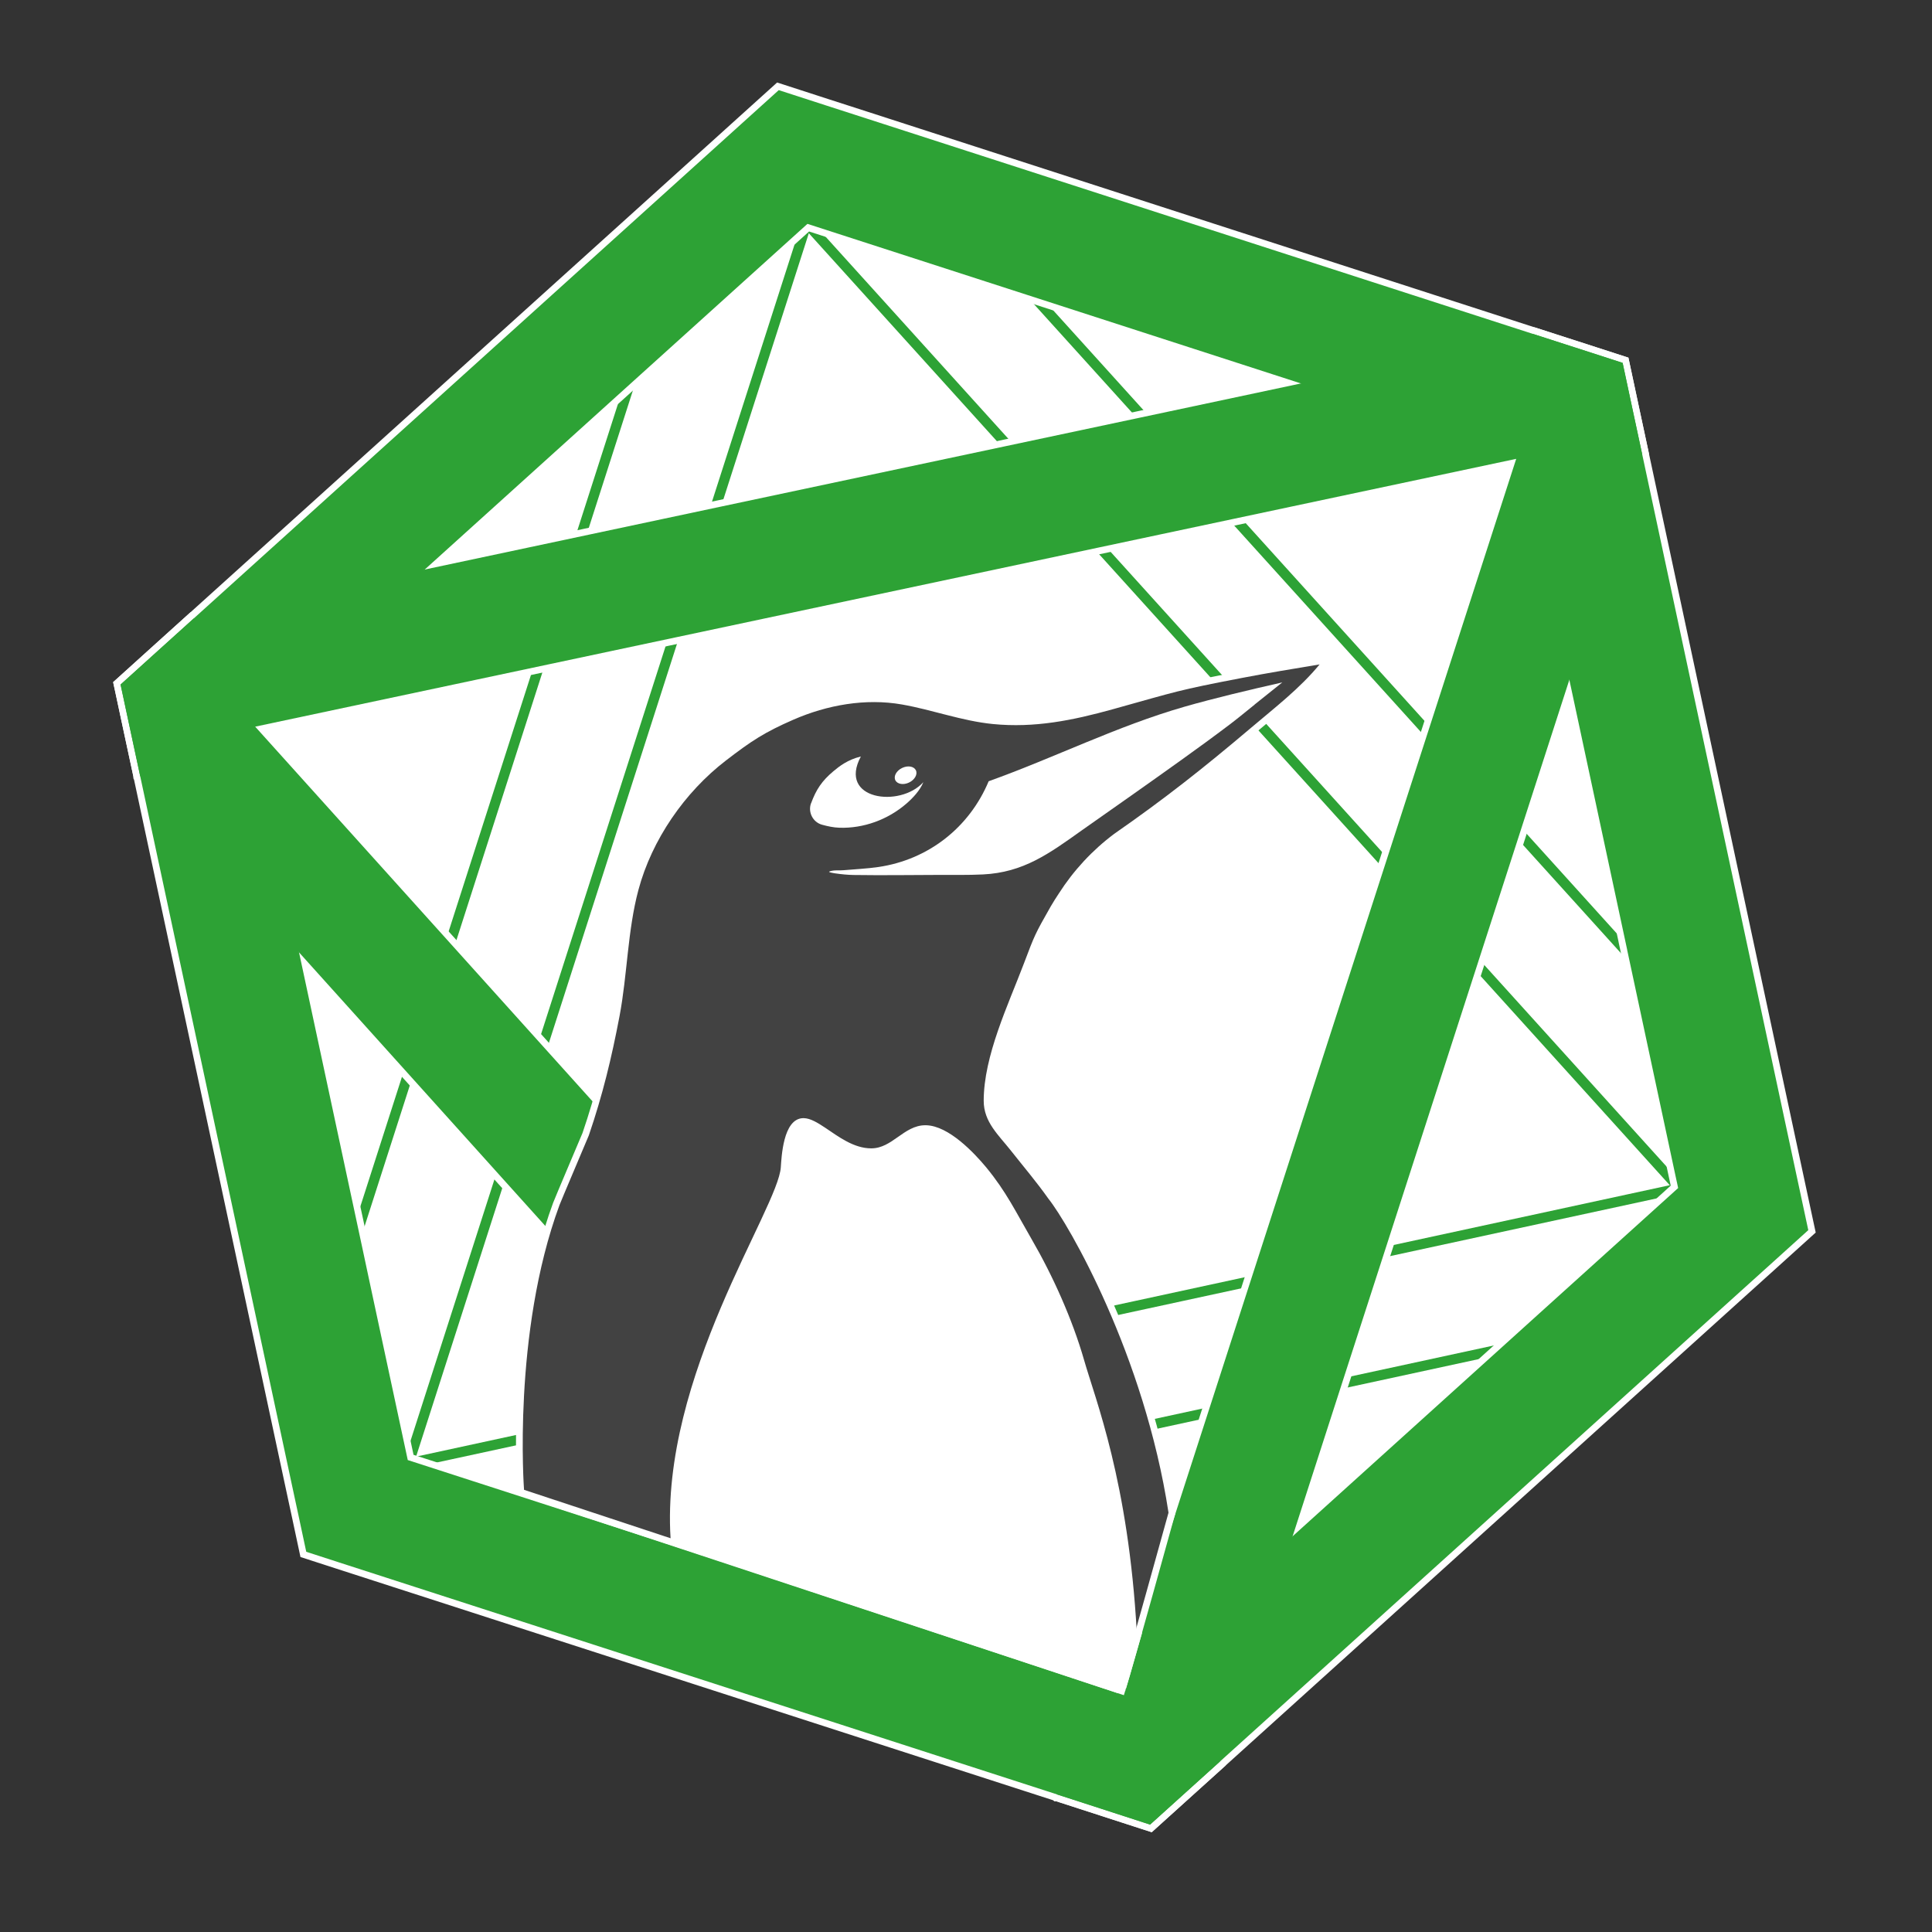 <?xml version="1.0" encoding="UTF-8"?>
<svg id="Layer_2" data-name="Layer 2" xmlns="http://www.w3.org/2000/svg" viewBox="0 0 572.37 572.37">
  <rect x="0" y="0" width="572.37" height="572.37" fill="#333333" stroke="none"/>
  <defs>
    <style>
      .cls-1, .cls-2, .cls-3 {
        fill: #fff;
      }

      .cls-4 {
        fill: #2da235;
      }

      .cls-5 {
        fill: #424242;
      }

      .cls-5, .cls-2, .cls-3 {
        fill-rule: evenodd;
      }

      .cls-6 {
        stroke-width: 4px;
      }

      .cls-6, .cls-3 {
        stroke: #fff;
      }

      .cls-6, .cls-7 {
        fill: none;
      }

      .cls-3 {
        stroke-miterlimit: 10;
      }
    </style>
  </defs>
  <g id="Layer_1-2" data-name="Layer 1">
    <rect class="cls-7" width="572.37" height="572.37"/>
    <path class="cls-1" d="M466.88,103.04l-12.32-3.98h-.01s-197.72-63.91-197.72-63.91l-11.75-3.79-14.11-4.57-11.02,9.95-9.02,8.15L57.6,183.36l-10.62,9.59-11,9.94,3.11,14.53,2.69,12.53v.02s44.74,208.99,44.74,208.99l1.36,6.34,1.08,5v.02s2.03,9.5,2.03,9.5l9.26,3,4.86,1.57,18.02,5.82,190.35,61.51h.01s13.28,4.3,13.28,4.3l.09,.03,12.45,4.04,1.68,.54,11.02-9.95,9.63-8.69,154.34-139.4,8.98-8.1,11.02-9.96-3.11-14.5-3.73-17.41-42.36-197.91-2.7-12.59-3.1-14.52-14.09-4.56Z"/>
    <g>
      <path class="cls-4" d="M122.05,435.33l-36.54-11.73L204.03,54.4l36.54,11.73L122.05,435.33Zm-32.77-13.67l30.83,9.9L236.79,68.07l-30.83-9.9L89.28,421.66Z"/>
      <path class="cls-4" d="M498.85,355.74L238.76,68.15l28.46-25.74,1.01,1.11,259.09,286.47-28.46,25.74ZM242.99,68.36L499.07,351.5l24.01-21.72L267.01,46.65l-24.01,21.72Z"/>
      <path class="cls-4" d="M127.62,469.86l-8.12-37.51,378.98-82.05,8.12,37.51L127.62,469.86Zm-4.55-35.21l6.85,31.64,373.11-80.78-6.85-31.64L123.06,434.65Z"/>
    </g>
    <g>
      <g>
        <path class="cls-6" d="M466.62,102.95l-12.32-3.98h-.01s-197.72-63.91-197.72-63.91l-11.75-3.79-14.11-4.57-11.02,9.95-9.02,8.15L57.34,183.27l-10.62,9.59-11,9.94,3.11,14.53,2.69,12.53v.02s44.74,208.99,44.74,208.99l1.36,6.34,1.08,5v.02s2.03,9.5,2.03,9.5l9.26,3,4.86,1.57,18.02,5.82,190.35,61.51h.01s13.28,4.3,13.28,4.3l.09,.03,12.45,4.04,1.68,.54,11.02-9.95,9.63-8.69,154.34-139.4,8.98-8.1,11.02-9.96-3.11-14.5-3.73-17.41-42.36-197.91-2.7-12.59-3.1-14.52-14.09-4.56Zm15.43,178.42l3.53,16.49,10.99,51.37,.33,1.5,.26,1.24-41.11,37.12-9.88,8.93-63.21,57.1h0s-9.62,8.69-9.62,8.69l-41.09,37.11-52.69-17.04-13.17-4.26-75.97-24.56-16.91-5.47-52.71-17.04-11.6-54.13-1.55-7.28-19.06-89-2.73-12.74-11.59-54.14,41.09-37.11,10.45-9.42h.02s63.96-57.78,63.96-57.78l8.33-7.52,41.09-37.11,52.67,17.03,12.65,4.09,80.88,26.16,12.56,4.06,52.68,17.03,11.59,54.14,2.7,12.61,17.12,79.93Z"/>
        <path class="cls-6" d="M466.62,102.95l-12.32-3.98h-.01s-68.89,14.63-68.89,14.63l-47.67,10.13-39.84,8.46-84.61,17.96-38.44,8.17-49.01,10.41h-.02s-68.47,14.54-68.47,14.54l-10.62,9.59-11,9.94,3.11,14.53,2.69,12.53v.02s47.07,52.27,47.07,52.27l34.91,38.78,24.82,27.57,58.33,64.78,28.6,31.77,31.13,34.57,46.83,52.02h.01s13.28,4.3,13.28,4.3l.09,.03,12.45,4.04,1.68,.54,11.02-9.95,9.63-8.69,21.58-66.78h0s14.96-46.35,14.96-46.35l12.76-39.47,27.21-84.2,12.42-38.43,14.62-45.25,21.59-66.82-2.7-12.59-3.1-14.52-14.09-4.56Zm-43.59,113.96l-12.41,38.41-39.6,122.54-12.85,39.78-26.51,82.03-57.07-63.39-28.39-31.52-85.29-94.73-25.16-27.95-60.15-66.8,87.08-18.49,37.95-8.06,124.75-26.5,39.84-8.46,83.97-17.83-26.16,80.98Z"/>
      </g>
      <g>
        <path class="cls-4" d="M466.62,102.95l-12.32-3.98h-.01s-197.72-63.91-197.72-63.91l-11.75-3.79-14.11-4.57-11.02,9.95-9.02,8.15L57.34,183.27l-10.62,9.59-11,9.94,3.11,14.53,2.69,12.53v.02s44.74,208.99,44.74,208.99l1.36,6.34,1.08,5v.02s2.03,9.5,2.03,9.5l9.26,3,4.86,1.57,18.02,5.82,190.35,61.51h.01s13.28,4.3,13.28,4.3l.09,.03,12.45,4.04,1.68,.54,11.02-9.95,9.63-8.69,154.34-139.4,8.98-8.1,11.02-9.96-3.11-14.5-3.73-17.41-42.36-197.91-2.7-12.59-3.1-14.52-14.09-4.56Zm15.43,178.42l3.53,16.49,10.99,51.37,.33,1.5,.26,1.24-41.11,37.12-9.88,8.93-63.21,57.1h0s-9.62,8.69-9.62,8.69l-41.09,37.11-52.69-17.04-13.17-4.26-75.97-24.56-16.91-5.47-52.71-17.04-11.6-54.13-1.55-7.28-19.06-89-2.73-12.74-11.59-54.14,41.09-37.11,10.45-9.42h.02s63.96-57.78,63.96-57.78l8.33-7.52,41.09-37.11,52.67,17.03,12.65,4.09,80.88,26.16,12.56,4.06,52.68,17.03,11.59,54.14,2.7,12.61,17.12,79.93Z"/>
        <path class="cls-4" d="M466.62,102.95l-12.32-3.98h-.01s-68.89,14.63-68.89,14.63l-47.67,10.13-39.84,8.46-84.61,17.96-38.44,8.17-49.01,10.41h-.02s-68.47,14.54-68.47,14.54l-10.62,9.59-11,9.94,3.11,14.53,2.69,12.53v.02s47.07,52.27,47.07,52.27l34.91,38.78,24.82,27.57,58.33,64.78,28.6,31.77,31.13,34.57,46.83,52.02h.01s13.28,4.3,13.28,4.3l.09,.03,12.45,4.04,1.68,.54,11.02-9.95,9.63-8.69,21.58-66.78h0s14.96-46.35,14.96-46.35l12.76-39.47,27.21-84.2,12.42-38.43,14.62-45.25,21.59-66.82-2.7-12.59-3.1-14.52-14.09-4.56Zm-43.59,113.96l-12.41,38.41-39.6,122.54-12.85,39.78-26.51,82.03-57.07-63.39-28.39-31.52-85.29-94.73-25.16-27.95-60.15-66.8,87.08-18.49,37.95-8.06,124.75-26.5,39.84-8.46,83.97-17.83-26.16,80.98Z"/>
      </g>
    </g>
    <g>
      <g>
        <path class="cls-6" d="M390.94,196.84c-5.85,7.11-13.26,12.8-20.29,18.76-14.07,11.92-25.63,21.06-40.56,31.43-6.48,4.85-12.05,10.86-16.4,17.67-.83,1.27-1.67,2.54-2.42,3.86-4.66,8.23-4.64,8.17-7.97,16.98-4.58,12.09-11.87,27.23-11.87,40.59,0,6.29,4.42,10.14,8.07,14.77,3.73,4.73,7.64,9.32,11.11,14.24h0c5.96,7.45,28.42,46.27,35.57,93,0,0-12.9,46.57-14.51,51.54l-176.42-58.31s-3.51-46.33,10.49-84.33c.42-1.15,8.26-19.59,8.71-20.69,4.08-11.95,6.72-22.84,9.09-35.31,2.32-12.25,2.37-25.32,5.59-37.37,3.97-14.88,13.71-28.97,25.91-38.35,7.67-5.9,11.46-8.37,19.99-12.1,10.01-4.37,21.37-6.41,32.19-4.51,9.06,1.59,17.69,4.87,26.93,5.79,12.34,1.22,23.69-1.09,35.59-4.4,19.06-5.3,18.91-5.56,38.27-9.27,7.62-1.46,15.27-2.73,22.93-3.99Z"/>
        <g>
          <ellipse class="cls-6" cx="268.29" cy="229.66" rx="3.38" ry="2.39" transform="translate(-73.21 139.67) rotate(-25.8)"/>
          <path class="cls-6" d="M371.69,208.75c-2.47,1.97-4.89,4.01-7.41,5.91-4.75,3.59-9.56,7.1-14.41,10.57-9.76,6.99-19.58,13.89-29.41,20.79-9.68,6.9-17.27,12.46-29.26,13.04-4.48,.22-8.97,.12-13.45,.14-8.3,.03-16.59,.14-24.89,.02-1.82-.03-3.64-.22-5.45-.48-.58-.09-2.23-.36-1.68-.56,1.3-.49,2.77-.24,4.16-.37,3.44-.31,6.91-.45,10.33-.95,14.78-2.16,26.94-11.68,32.68-25.41,19.51-6.98,37.99-16.32,57.95-22.06,4.57-1.32,9.18-2.49,13.79-3.64,5.07-1.26,10.16-2.42,15.25-3.58-2.74,2.19-5.48,4.38-8.22,6.57Z"/>
          <path class="cls-6" d="M240.3,237.95c1.5-4.05,3.19-6.6,6.58-9.45,1.73-1.45,4.23-3.44,8.16-4.38-6.91,12.87,11.64,15.27,18.51,7.6-.98,2.45-3.14,4.74-5.08,6.41-5.44,4.68-12.61,7.34-19.82,7.09-1.73-.06-3.45-.43-5.12-.89-2.72-.75-4.23-3.74-3.25-6.38Z"/>
          <path class="cls-6" d="M331.67,499.68l-132.51-43.94c-3-48,31.84-97.39,32.66-109.89,.2-2.93,.7-14.08,6.19-14.09h.07c1.81,.02,3.85,1.25,6.12,2.76,3.92,2.63,8.53,6.17,13.86,6.19h.13c6.43-.05,9.84-6.85,15.96-6.85h.13c6.51,.11,13.98,8.05,17.51,12.3,5.95,7.23,8.7,13.1,13.49,21.36,6.23,10.74,12,23.67,15.39,35.48,3.34,11.71,13.14,35.92,15.62,80.7l-4.62,15.98Z"/>
        </g>
      </g>
      <g>
        <path class="cls-5" d="M390.94,196.84c-5.85,7.11-13.26,12.8-20.29,18.76-14.07,11.92-25.63,21.06-40.56,31.43-6.48,4.85-12.05,10.86-16.4,17.67-.83,1.27-1.67,2.54-2.42,3.86-4.66,8.23-4.64,8.17-7.97,16.98-4.58,12.09-11.87,27.23-11.87,40.59,0,6.29,4.42,10.14,8.07,14.77,3.73,4.73,7.64,9.32,11.11,14.24h0c5.96,7.45,28.42,46.27,35.57,93,0,0-12.9,46.57-14.51,51.54l-176.42-58.31s-3.51-46.33,10.49-84.33c.42-1.15,8.26-19.59,8.71-20.69,4.08-11.95,6.72-22.84,9.09-35.31,2.32-12.25,2.37-25.32,5.59-37.37,3.97-14.88,13.71-28.97,25.91-38.35,7.67-5.9,11.46-8.37,19.99-12.1,10.01-4.37,21.37-6.41,32.19-4.51,9.06,1.59,17.69,4.87,26.93,5.79,12.34,1.22,23.69-1.09,35.59-4.4,19.06-5.3,18.91-5.56,38.27-9.27,7.62-1.46,15.27-2.73,22.93-3.99Z"/>
        <g>
          <ellipse class="cls-1" cx="268.29" cy="229.66" rx="3.38" ry="2.39" transform="translate(-73.21 139.67) rotate(-25.8)"/>
          <path class="cls-2" d="M371.69,208.75c-2.47,1.97-4.89,4.01-7.41,5.91-4.75,3.59-9.56,7.1-14.41,10.57-9.76,6.99-19.58,13.89-29.41,20.79-9.68,6.9-17.27,12.46-29.26,13.04-4.48,.22-8.97,.12-13.45,.14-8.3,.03-16.59,.14-24.89,.02-1.82-.03-3.64-.22-5.45-.48-.58-.09-2.23-.36-1.68-.56,1.3-.49,2.77-.24,4.16-.37,3.44-.31,6.91-.45,10.33-.95,14.78-2.16,26.94-11.68,32.68-25.41,19.51-6.98,37.99-16.32,57.95-22.06,4.57-1.32,9.18-2.49,13.79-3.64,5.07-1.26,10.16-2.42,15.25-3.58-2.74,2.19-5.48,4.38-8.22,6.57Z"/>
          <path class="cls-2" d="M240.3,237.95c1.5-4.05,3.19-6.6,6.58-9.45,1.73-1.45,4.23-3.44,8.16-4.38-6.91,12.87,11.64,15.27,18.51,7.6-.98,2.45-3.14,4.74-5.08,6.41-5.44,4.68-12.61,7.34-19.82,7.09-1.73-.06-3.45-.43-5.12-.89-2.72-.75-4.23-3.74-3.25-6.38Z"/>
          <path class="cls-3" d="M331.67,499.68l-132.51-43.94c-3-48,31.84-97.39,32.66-109.89,.2-2.93,.7-14.08,6.19-14.09h.07c1.81,.02,3.85,1.25,6.12,2.76,3.92,2.63,8.53,6.17,13.86,6.19h.13c6.43-.05,9.84-6.85,15.96-6.85h.13c6.51,.11,13.98,8.05,17.51,12.3,5.95,7.23,8.7,13.1,13.49,21.36,6.23,10.74,12,23.67,15.39,35.48,3.34,11.71,13.14,35.92,15.62,80.7l-4.62,15.98Z"/>
        </g>
      </g>
    </g>
  </g>
</svg>